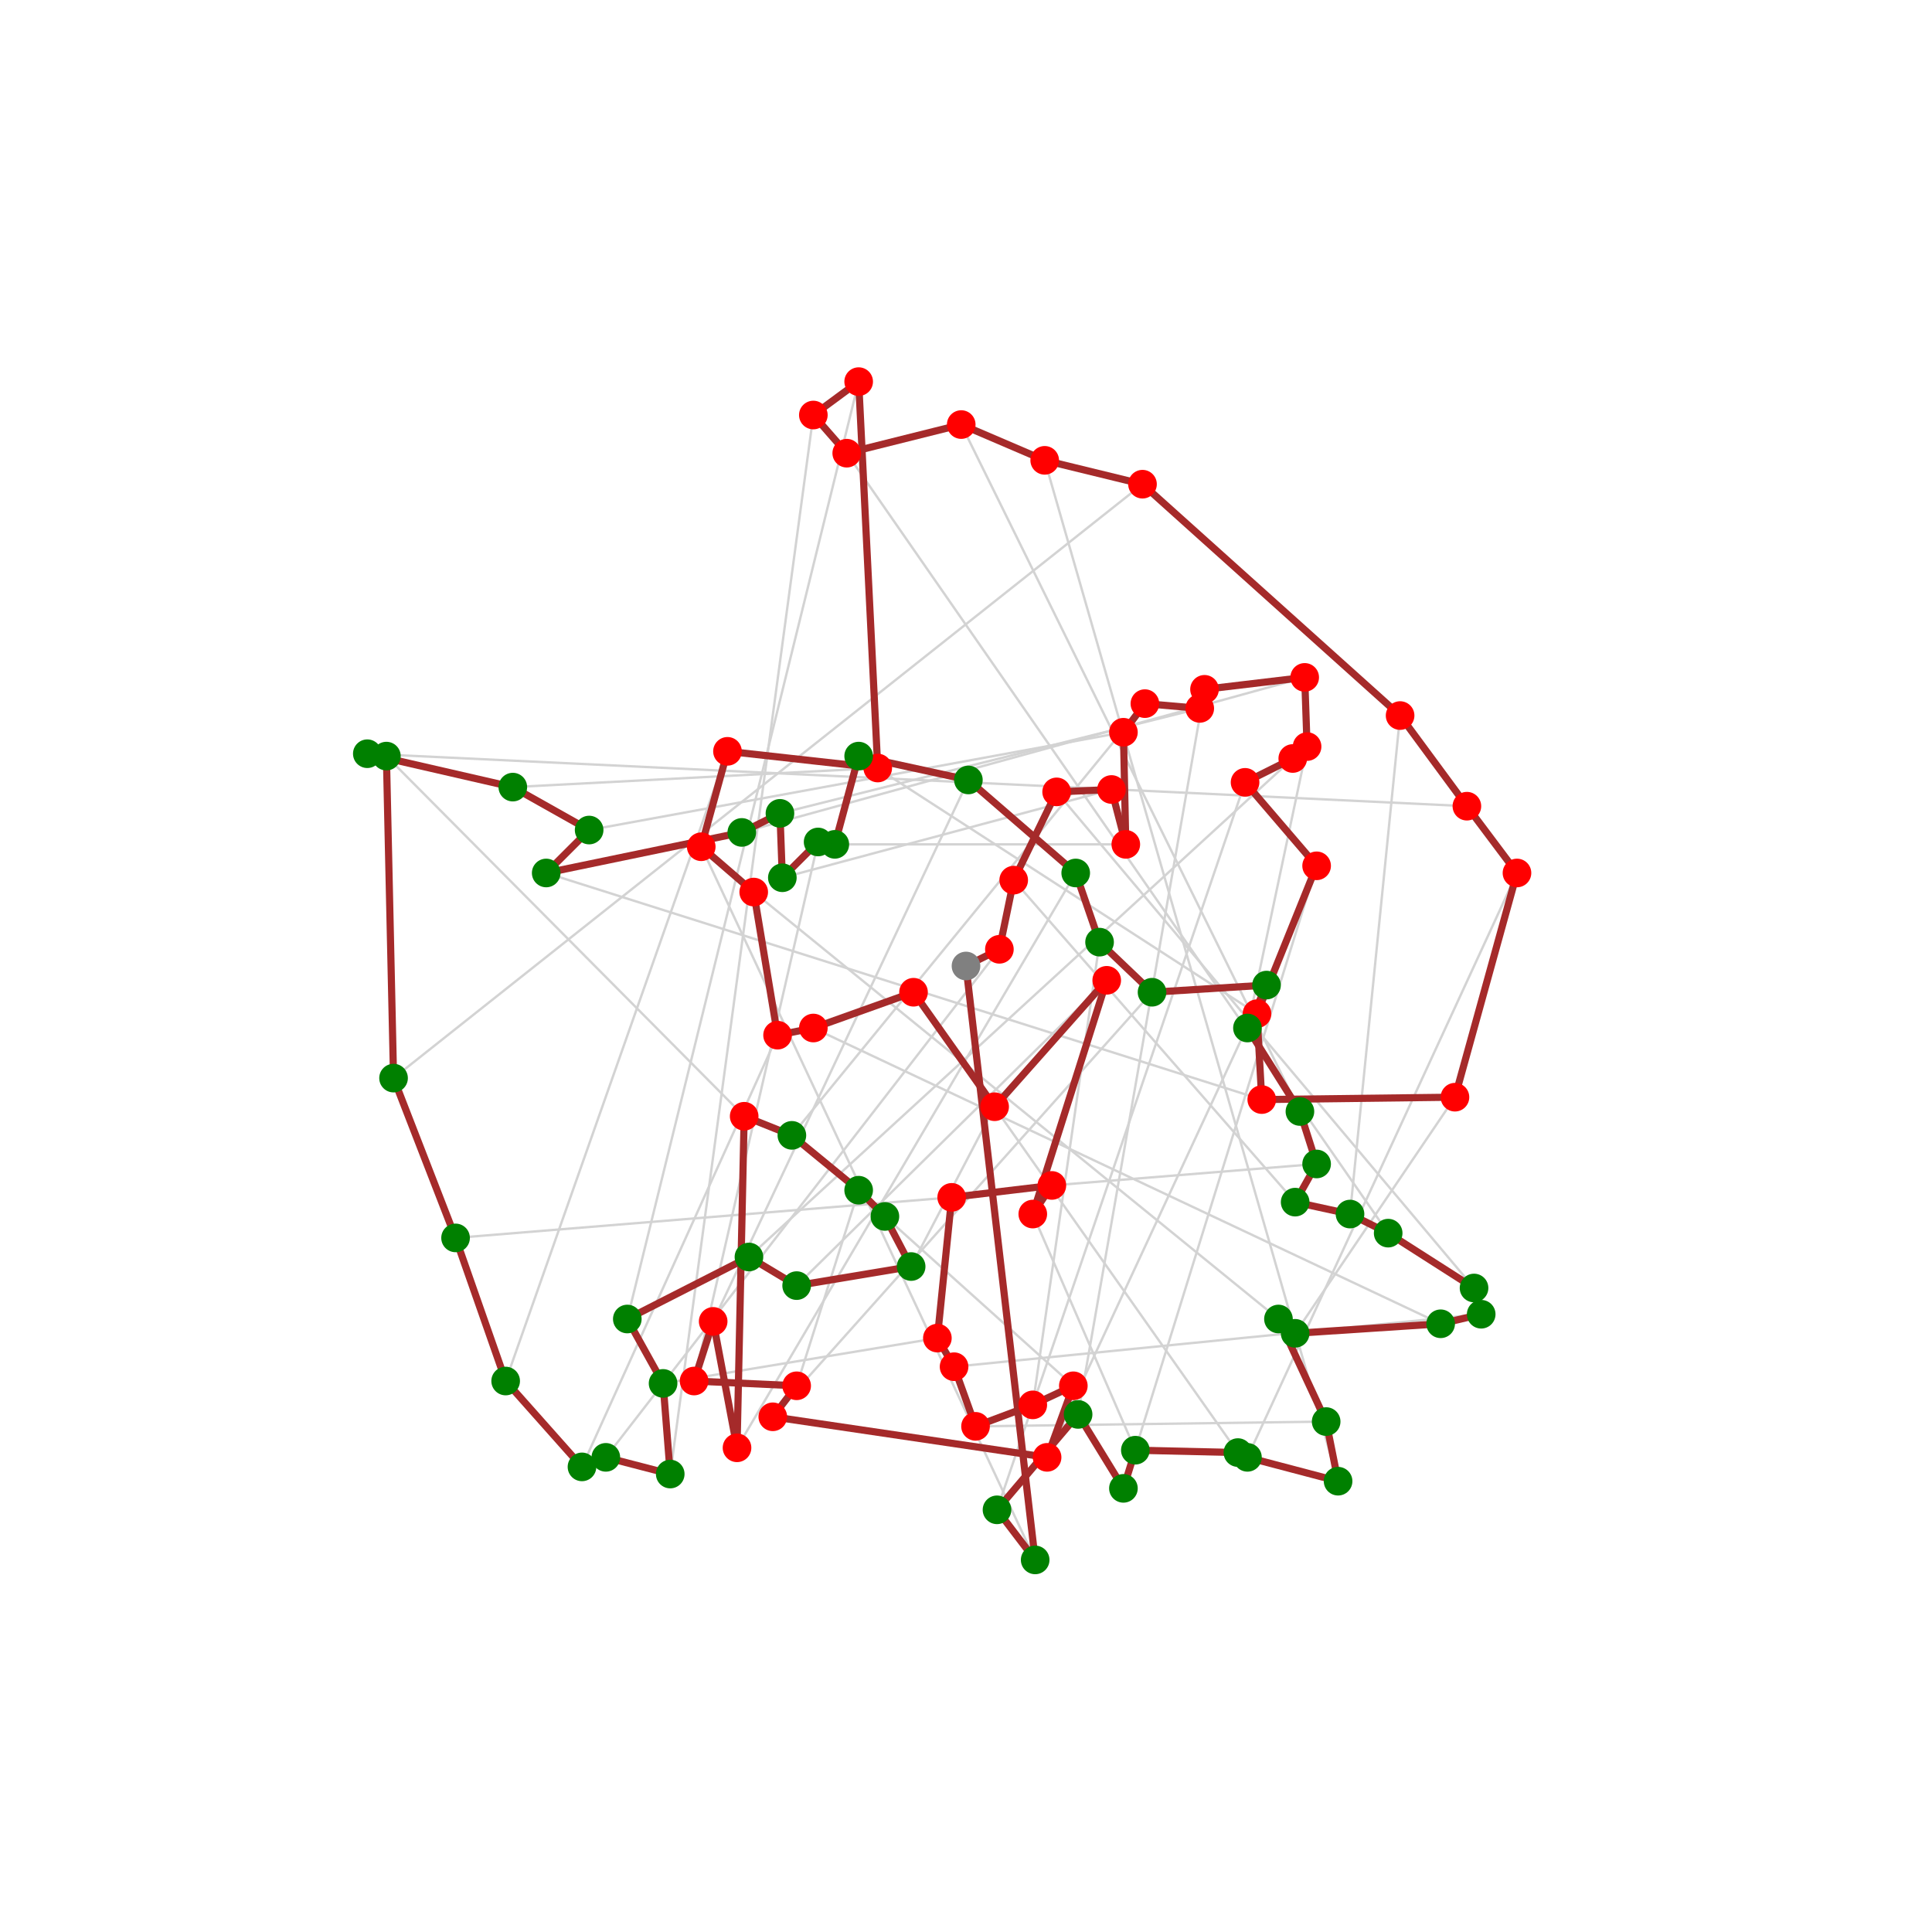 <svg height="810" id="vis" viewBox="-5 -5 810 810" width="810" xmlns="http://www.w3.org/2000/svg">
<rect fill="white" height="810" width="810" x="-5" y="-5"/>
<path d="M605,455 L538,554" stroke="lightgray" stroke-width="1"/>
<path d="M394,497 L186,514" stroke="lightgray" stroke-width="1"/>
<path d="M537,313 L309,522" stroke="lightgray" stroke-width="1"/>
<path d="M582,295 L561,504" stroke="lightgray" stroke-width="1"/>
<path d="M517,323 L413,628" stroke="lightgray" stroke-width="1"/>
<path d="M428,584 L456,390" stroke="lightgray" stroke-width="1"/>
<path d="M428,504 L471,603" stroke="lightgray" stroke-width="1"/>
<path d="M412,459 L377,526" stroke="lightgray" stroke-width="1"/>
<path d="M304,602 L446,361" stroke="lightgray" stroke-width="1"/>
<path d="M436,492 L547,483" stroke="lightgray" stroke-width="1"/>
<path d="M363,317 L210,325" stroke="lightgray" stroke-width="1"/>
<path d="M307,463 L157,312" stroke="lightgray" stroke-width="1"/>
<path d="M414,393 L249,606" stroke="lightgray" stroke-width="1"/>
<path d="M467,349 L345,349" stroke="lightgray" stroke-width="1"/>
<path d="M498,292 L322,336" stroke="lightgray" stroke-width="1"/>
<path d="M321,429 L239,610" stroke="lightgray" stroke-width="1"/>
<path d="M542,279 L306,344" stroke="lightgray" stroke-width="1"/>
<path d="M311,369 L531,548" stroke="lightgray" stroke-width="1"/>
<path d="M378,411 L514,604" stroke="lightgray" stroke-width="1"/>
<path d="M547,358 L466,619" stroke="lightgray" stroke-width="1"/>
<path d="M610,333 L149,311" stroke="lightgray" stroke-width="1"/>
<path d="M434,606 L526,408" stroke="lightgray" stroke-width="1"/>
<path d="M522,420 L355,312" stroke="lightgray" stroke-width="1"/>
<path d="M355,155 L258,548" stroke="lightgray" stroke-width="1"/>
<path d="M420,364 L538,499" stroke="lightgray" stroke-width="1"/>
<path d="M438,327 L613,535" stroke="lightgray" stroke-width="1"/>
<path d="M404,593 L551,591" stroke="lightgray" stroke-width="1"/>
<path d="M336,169 L276,613" stroke="lightgray" stroke-width="1"/>
<path d="M500,284 L447,588" stroke="lightgray" stroke-width="1"/>
<path d="M286,574 L338,348" stroke="lightgray" stroke-width="1"/>
<path d="M336,426 L599,550" stroke="lightgray" stroke-width="1"/>
<path d="M459,406 L329,534" stroke="lightgray" stroke-width="1"/>
<path d="M398,173 L540,461" stroke="lightgray" stroke-width="1"/>
<path d="M474,198 L160,447" stroke="lightgray" stroke-width="1"/>
<path d="M350,185 L577,512" stroke="lightgray" stroke-width="1"/>
<path d="M524,456 L224,361" stroke="lightgray" stroke-width="1"/>
<path d="M445,576 L366,505" stroke="lightgray" stroke-width="1"/>
<path d="M319,589 L478,411" stroke="lightgray" stroke-width="1"/>
<path d="M461,326 L323,363" stroke="lightgray" stroke-width="1"/>
<path d="M289,350 L429,649" stroke="lightgray" stroke-width="1"/>
<path d="M631,361 L518,606" stroke="lightgray" stroke-width="1"/>
<path d="M300,310 L207,574" stroke="lightgray" stroke-width="1"/>
<path d="M543,308 L518,426" stroke="lightgray" stroke-width="1"/>
<path d="M433,188 L556,616" stroke="lightgray" stroke-width="1"/>
<path d="M395,568 L616,546" stroke="lightgray" stroke-width="1"/>
<path d="M329,576 L355,494" stroke="lightgray" stroke-width="1"/>
<path d="M294,549 L401,322" stroke="lightgray" stroke-width="1"/>
<path d="M388,556 L273,575" stroke="lightgray" stroke-width="1"/>
<path d="M466,302 L242,343" stroke="lightgray" stroke-width="1"/>
<path d="M475,290 L327,471" stroke="lightgray" stroke-width="1"/>
<path d="M400,400 L414,393" stroke="brown" stroke-width="3"/>
<path d="M414,393 L420,364" stroke="brown" stroke-width="3"/>
<path d="M420,364 L438,327" stroke="brown" stroke-width="3"/>
<path d="M438,327 L461,326" stroke="brown" stroke-width="3"/>
<path d="M461,326 L467,349" stroke="brown" stroke-width="3"/>
<path d="M467,349 L466,302" stroke="brown" stroke-width="3"/>
<path d="M466,302 L475,290" stroke="brown" stroke-width="3"/>
<path d="M475,290 L498,292" stroke="brown" stroke-width="3"/>
<path d="M498,292 L500,284" stroke="brown" stroke-width="3"/>
<path d="M500,284 L542,279" stroke="brown" stroke-width="3"/>
<path d="M542,279 L543,308" stroke="brown" stroke-width="3"/>
<path d="M543,308 L537,313" stroke="brown" stroke-width="3"/>
<path d="M537,313 L517,323" stroke="brown" stroke-width="3"/>
<path d="M517,323 L547,358" stroke="brown" stroke-width="3"/>
<path d="M547,358 L522,420" stroke="brown" stroke-width="3"/>
<path d="M522,420 L524,456" stroke="brown" stroke-width="3"/>
<path d="M524,456 L605,455" stroke="brown" stroke-width="3"/>
<path d="M605,455 L631,361" stroke="brown" stroke-width="3"/>
<path d="M631,361 L610,333" stroke="brown" stroke-width="3"/>
<path d="M610,333 L582,295" stroke="brown" stroke-width="3"/>
<path d="M582,295 L474,198" stroke="brown" stroke-width="3"/>
<path d="M474,198 L433,188" stroke="brown" stroke-width="3"/>
<path d="M433,188 L398,173" stroke="brown" stroke-width="3"/>
<path d="M398,173 L350,185" stroke="brown" stroke-width="3"/>
<path d="M350,185 L336,169" stroke="brown" stroke-width="3"/>
<path d="M336,169 L355,155" stroke="brown" stroke-width="3"/>
<path d="M355,155 L363,317" stroke="brown" stroke-width="3"/>
<path d="M363,317 L300,310" stroke="brown" stroke-width="3"/>
<path d="M300,310 L289,350" stroke="brown" stroke-width="3"/>
<path d="M289,350 L311,369" stroke="brown" stroke-width="3"/>
<path d="M311,369 L321,429" stroke="brown" stroke-width="3"/>
<path d="M321,429 L336,426" stroke="brown" stroke-width="3"/>
<path d="M336,426 L378,411" stroke="brown" stroke-width="3"/>
<path d="M378,411 L412,459" stroke="brown" stroke-width="3"/>
<path d="M412,459 L459,406" stroke="brown" stroke-width="3"/>
<path d="M459,406 L428,504" stroke="brown" stroke-width="3"/>
<path d="M428,504 L436,492" stroke="brown" stroke-width="3"/>
<path d="M436,492 L394,497" stroke="brown" stroke-width="3"/>
<path d="M394,497 L388,556" stroke="brown" stroke-width="3"/>
<path d="M388,556 L395,568" stroke="brown" stroke-width="3"/>
<path d="M395,568 L404,593" stroke="brown" stroke-width="3"/>
<path d="M404,593 L428,584" stroke="brown" stroke-width="3"/>
<path d="M428,584 L445,576" stroke="brown" stroke-width="3"/>
<path d="M445,576 L434,606" stroke="brown" stroke-width="3"/>
<path d="M434,606 L319,589" stroke="brown" stroke-width="3"/>
<path d="M319,589 L329,576" stroke="brown" stroke-width="3"/>
<path d="M329,576 L286,574" stroke="brown" stroke-width="3"/>
<path d="M286,574 L294,549" stroke="brown" stroke-width="3"/>
<path d="M294,549 L304,602" stroke="brown" stroke-width="3"/>
<path d="M304,602 L307,463" stroke="brown" stroke-width="3"/>
<path d="M307,463 L327,471" stroke="brown" stroke-width="3"/>
<path d="M327,471 L355,494" stroke="brown" stroke-width="3"/>
<path d="M355,494 L366,505" stroke="brown" stroke-width="3"/>
<path d="M366,505 L377,526" stroke="brown" stroke-width="3"/>
<path d="M377,526 L329,534" stroke="brown" stroke-width="3"/>
<path d="M329,534 L309,522" stroke="brown" stroke-width="3"/>
<path d="M309,522 L258,548" stroke="brown" stroke-width="3"/>
<path d="M258,548 L273,575" stroke="brown" stroke-width="3"/>
<path d="M273,575 L276,613" stroke="brown" stroke-width="3"/>
<path d="M276,613 L249,606" stroke="brown" stroke-width="3"/>
<path d="M249,606 L239,610" stroke="brown" stroke-width="3"/>
<path d="M239,610 L207,574" stroke="brown" stroke-width="3"/>
<path d="M207,574 L186,514" stroke="brown" stroke-width="3"/>
<path d="M186,514 L160,447" stroke="brown" stroke-width="3"/>
<path d="M160,447 L157,312" stroke="brown" stroke-width="3"/>
<path d="M157,312 L149,311" stroke="brown" stroke-width="3"/>
<path d="M149,311 L210,325" stroke="brown" stroke-width="3"/>
<path d="M210,325 L242,343" stroke="brown" stroke-width="3"/>
<path d="M242,343 L224,361" stroke="brown" stroke-width="3"/>
<path d="M224,361 L306,344" stroke="brown" stroke-width="3"/>
<path d="M306,344 L322,336" stroke="brown" stroke-width="3"/>
<path d="M322,336 L323,363" stroke="brown" stroke-width="3"/>
<path d="M323,363 L338,348" stroke="brown" stroke-width="3"/>
<path d="M338,348 L345,349" stroke="brown" stroke-width="3"/>
<path d="M345,349 L355,312" stroke="brown" stroke-width="3"/>
<path d="M355,312 L401,322" stroke="brown" stroke-width="3"/>
<path d="M401,322 L446,361" stroke="brown" stroke-width="3"/>
<path d="M446,361 L456,390" stroke="brown" stroke-width="3"/>
<path d="M456,390 L478,411" stroke="brown" stroke-width="3"/>
<path d="M478,411 L526,408" stroke="brown" stroke-width="3"/>
<path d="M526,408 L518,426" stroke="brown" stroke-width="3"/>
<path d="M518,426 L540,461" stroke="brown" stroke-width="3"/>
<path d="M540,461 L547,483" stroke="brown" stroke-width="3"/>
<path d="M547,483 L538,499" stroke="brown" stroke-width="3"/>
<path d="M538,499 L561,504" stroke="brown" stroke-width="3"/>
<path d="M561,504 L577,512" stroke="brown" stroke-width="3"/>
<path d="M577,512 L613,535" stroke="brown" stroke-width="3"/>
<path d="M613,535 L616,546" stroke="brown" stroke-width="3"/>
<path d="M616,546 L599,550" stroke="brown" stroke-width="3"/>
<path d="M599,550 L538,554" stroke="brown" stroke-width="3"/>
<path d="M538,554 L531,548" stroke="brown" stroke-width="3"/>
<path d="M531,548 L551,591" stroke="brown" stroke-width="3"/>
<path d="M551,591 L556,616" stroke="brown" stroke-width="3"/>
<path d="M556,616 L518,606" stroke="brown" stroke-width="3"/>
<path d="M518,606 L514,604" stroke="brown" stroke-width="3"/>
<path d="M514,604 L471,603" stroke="brown" stroke-width="3"/>
<path d="M471,603 L466,619" stroke="brown" stroke-width="3"/>
<path d="M466,619 L447,588" stroke="brown" stroke-width="3"/>
<path d="M447,588 L413,628" stroke="brown" stroke-width="3"/>
<path d="M413,628 L429,649" stroke="brown" stroke-width="3"/>
<path d="M429,649 L400,400" stroke="brown" stroke-width="3"/>
<circle cx="605" cy="455" fill="red" r="6"/>
<circle cx="538" cy="554" fill="green" r="6"/>
<circle cx="394" cy="497" fill="red" r="6"/>
<circle cx="186" cy="514" fill="green" r="6"/>
<circle cx="537" cy="313" fill="red" r="6"/>
<circle cx="309" cy="522" fill="green" r="6"/>
<circle cx="582" cy="295" fill="red" r="6"/>
<circle cx="561" cy="504" fill="green" r="6"/>
<circle cx="517" cy="323" fill="red" r="6"/>
<circle cx="413" cy="628" fill="green" r="6"/>
<circle cx="428" cy="584" fill="red" r="6"/>
<circle cx="456" cy="390" fill="green" r="6"/>
<circle cx="428" cy="504" fill="red" r="6"/>
<circle cx="471" cy="603" fill="green" r="6"/>
<circle cx="412" cy="459" fill="red" r="6"/>
<circle cx="377" cy="526" fill="green" r="6"/>
<circle cx="304" cy="602" fill="red" r="6"/>
<circle cx="446" cy="361" fill="green" r="6"/>
<circle cx="436" cy="492" fill="red" r="6"/>
<circle cx="547" cy="483" fill="green" r="6"/>
<circle cx="363" cy="317" fill="red" r="6"/>
<circle cx="210" cy="325" fill="green" r="6"/>
<circle cx="307" cy="463" fill="red" r="6"/>
<circle cx="157" cy="312" fill="green" r="6"/>
<circle cx="414" cy="393" fill="red" r="6"/>
<circle cx="249" cy="606" fill="green" r="6"/>
<circle cx="467" cy="349" fill="red" r="6"/>
<circle cx="345" cy="349" fill="green" r="6"/>
<circle cx="498" cy="292" fill="red" r="6"/>
<circle cx="322" cy="336" fill="green" r="6"/>
<circle cx="321" cy="429" fill="red" r="6"/>
<circle cx="239" cy="610" fill="green" r="6"/>
<circle cx="542" cy="279" fill="red" r="6"/>
<circle cx="306" cy="344" fill="green" r="6"/>
<circle cx="311" cy="369" fill="red" r="6"/>
<circle cx="531" cy="548" fill="green" r="6"/>
<circle cx="378" cy="411" fill="red" r="6"/>
<circle cx="514" cy="604" fill="green" r="6"/>
<circle cx="547" cy="358" fill="red" r="6"/>
<circle cx="466" cy="619" fill="green" r="6"/>
<circle cx="610" cy="333" fill="red" r="6"/>
<circle cx="149" cy="311" fill="green" r="6"/>
<circle cx="434" cy="606" fill="red" r="6"/>
<circle cx="526" cy="408" fill="green" r="6"/>
<circle cx="522" cy="420" fill="red" r="6"/>
<circle cx="355" cy="312" fill="green" r="6"/>
<circle cx="355" cy="155" fill="red" r="6"/>
<circle cx="258" cy="548" fill="green" r="6"/>
<circle cx="420" cy="364" fill="red" r="6"/>
<circle cx="538" cy="499" fill="green" r="6"/>
<circle cx="438" cy="327" fill="red" r="6"/>
<circle cx="613" cy="535" fill="green" r="6"/>
<circle cx="404" cy="593" fill="red" r="6"/>
<circle cx="551" cy="591" fill="green" r="6"/>
<circle cx="336" cy="169" fill="red" r="6"/>
<circle cx="276" cy="613" fill="green" r="6"/>
<circle cx="500" cy="284" fill="red" r="6"/>
<circle cx="447" cy="588" fill="green" r="6"/>
<circle cx="286" cy="574" fill="red" r="6"/>
<circle cx="338" cy="348" fill="green" r="6"/>
<circle cx="336" cy="426" fill="red" r="6"/>
<circle cx="599" cy="550" fill="green" r="6"/>
<circle cx="459" cy="406" fill="red" r="6"/>
<circle cx="329" cy="534" fill="green" r="6"/>
<circle cx="398" cy="173" fill="red" r="6"/>
<circle cx="540" cy="461" fill="green" r="6"/>
<circle cx="474" cy="198" fill="red" r="6"/>
<circle cx="160" cy="447" fill="green" r="6"/>
<circle cx="350" cy="185" fill="red" r="6"/>
<circle cx="577" cy="512" fill="green" r="6"/>
<circle cx="524" cy="456" fill="red" r="6"/>
<circle cx="224" cy="361" fill="green" r="6"/>
<circle cx="445" cy="576" fill="red" r="6"/>
<circle cx="366" cy="505" fill="green" r="6"/>
<circle cx="319" cy="589" fill="red" r="6"/>
<circle cx="478" cy="411" fill="green" r="6"/>
<circle cx="461" cy="326" fill="red" r="6"/>
<circle cx="323" cy="363" fill="green" r="6"/>
<circle cx="289" cy="350" fill="red" r="6"/>
<circle cx="429" cy="649" fill="green" r="6"/>
<circle cx="631" cy="361" fill="red" r="6"/>
<circle cx="518" cy="606" fill="green" r="6"/>
<circle cx="300" cy="310" fill="red" r="6"/>
<circle cx="207" cy="574" fill="green" r="6"/>
<circle cx="543" cy="308" fill="red" r="6"/>
<circle cx="518" cy="426" fill="green" r="6"/>
<circle cx="433" cy="188" fill="red" r="6"/>
<circle cx="556" cy="616" fill="green" r="6"/>
<circle cx="395" cy="568" fill="red" r="6"/>
<circle cx="616" cy="546" fill="green" r="6"/>
<circle cx="329" cy="576" fill="red" r="6"/>
<circle cx="355" cy="494" fill="green" r="6"/>
<circle cx="294" cy="549" fill="red" r="6"/>
<circle cx="401" cy="322" fill="green" r="6"/>
<circle cx="388" cy="556" fill="red" r="6"/>
<circle cx="273" cy="575" fill="green" r="6"/>
<circle cx="466" cy="302" fill="red" r="6"/>
<circle cx="242" cy="343" fill="green" r="6"/>
<circle cx="475" cy="290" fill="red" r="6"/>
<circle cx="327" cy="471" fill="green" r="6"/>
<circle cx="400" cy="400" fill="gray" r="6"/>
</svg>